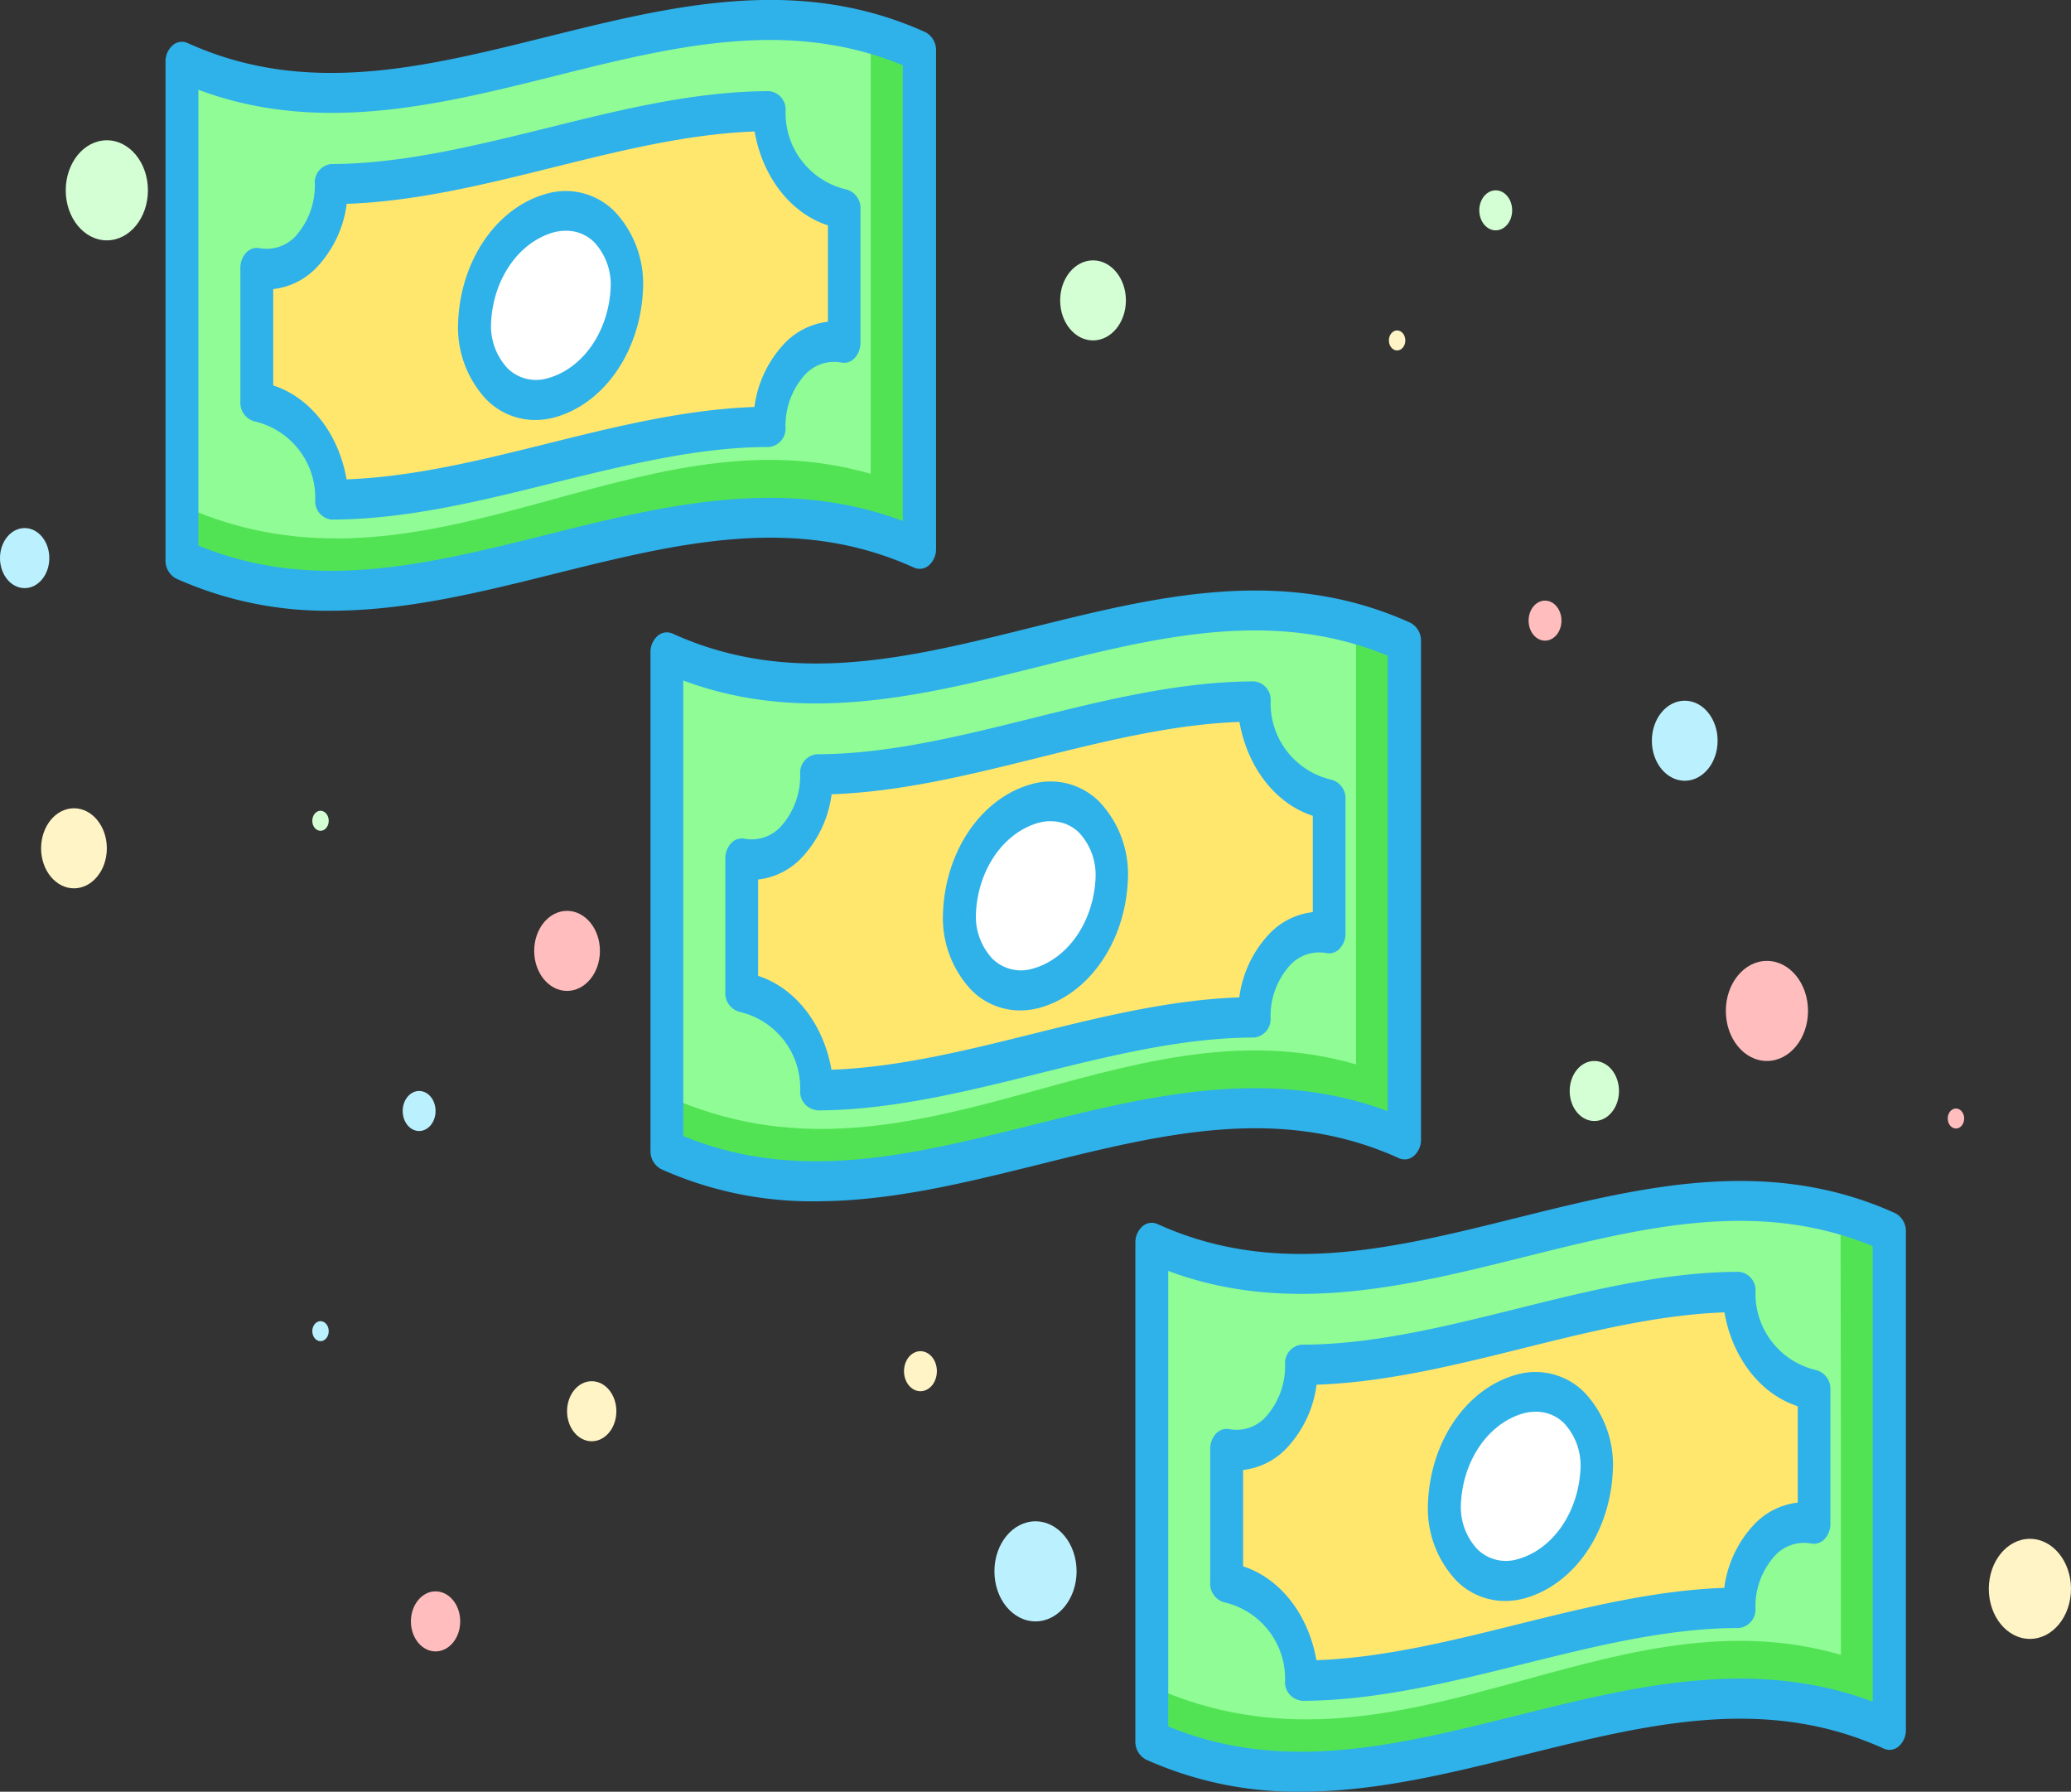 <svg xmlns="http://www.w3.org/2000/svg" viewBox="0 0 252 218">
  <rect x="0" y="0" width="252" height="218" fill="#333333" stroke="none"/>
  <defs>
    <style>
      .cls-1 {
        fill: #52e355;
      }

      .cls-2 {
        fill: #90fc95;
      }

      .cls-3 {
        fill: #2fb1ea;
      }

      .cls-4 {
        fill: #ffe76e;
      }

      .cls-5 {
        fill: #fff;
      }

      .cls-6 {
        fill: #d4ffd4;
      }

      .cls-7 {
        fill: #ffbdbd;
      }

      .cls-8 {
        fill: #bbf1ff;
      }

      .cls-9 {
        fill: #fff4c5;
      }
    </style>
  </defs>
  <g id="money" transform="translate(-2 -38.482)">
    <path id="Path_268" data-name="Path 268" class="cls-1" d="M113.85,104.831C83.95,91.267,54,119.722,24.14,106.158V45.571C54,59.135,83.95,30.68,113.85,44.244Z" transform="translate(0 0.434)"/>
    <path id="Path_269" data-name="Path 269" class="cls-2" d="M107.95,95.75C79.22,87.434,54,113.113,24.14,99.61V45.622C54,59.186,78.71,33.86,107.95,41.823Z" transform="translate(0 0.382)"/>
    <path id="Path_270" data-name="Path 270" class="cls-3" d="M42.28,112.789a44.8,44.8,0,0,1-18.84-3.908,2.466,2.466,0,0,1-1.3-2.277V46a2.622,2.622,0,0,1,.861-2,1.7,1.7,0,0,1,1.839-.279c14.42,6.538,28.67,2.983,43.76-.767s30.47-7.586,46-.56a2.466,2.466,0,0,1,1.3,2.277v60.587a2.622,2.622,0,0,1-.861,2,1.7,1.7,0,0,1-1.839.279c-14.42-6.538-28.67-2.983-43.76.767C60.5,110.537,51.43,112.789,42.28,112.789Zm-16.14-7.927c14,5.759,27.82,2.313,42.46-1.339,14.1-3.531,28.66-7.123,43.25-1.656V46.418c-14-5.759-27.82-2.313-42.46,1.339-14.1,3.531-28.66,7.111-43.25,1.644Z" transform="translate(0 0)"/>
    <path id="Path_271" data-name="Path 271" class="cls-4" d="M104.74,61.525V77.743c-5-.986-9.11,4.152-9.11,10.252-17.76,0-35.51,8.84-53.27,8.864,0-6.161-4.08-10.958-9.11-11.945V68.7c5,.986,9.11-4.152,9.11-10.252,17.76,0,35.51-8.84,53.27-8.864C95.63,55.741,99.71,60.538,104.74,61.525Z" transform="translate(0 2.415)"/>
    <path id="Path_272" data-name="Path 272" class="cls-3" d="M42.36,99.727a2.25,2.25,0,0,1-2-2.435,9.535,9.535,0,0,0-7.43-9.534,2.35,2.35,0,0,1-1.68-2.435V69.129a2.691,2.691,0,0,1,.694-1.876,1.761,1.761,0,0,1,1.626-.559A4.809,4.809,0,0,0,38,65.2a9.248,9.248,0,0,0,2.31-6.307,2.25,2.25,0,0,1,2-2.435C51,56.442,60,54.177,68.59,52.071c8.83-2.2,18-4.469,27-4.481h0a2.25,2.25,0,0,1,2,2.435,9.535,9.535,0,0,0,7.43,9.534,2.35,2.35,0,0,1,1.68,2.435V78.176a2.691,2.691,0,0,1-.694,1.876,1.761,1.761,0,0,1-1.626.559,4.816,4.816,0,0,0-4.48,1.534,9.243,9.243,0,0,0-2.32,6.307,2.25,2.25,0,0,1-2,2.435C87,90.863,78,93.14,69.4,95.234c-8.83,2.2-18,4.469-27,4.481ZM35.25,83.4c4.506,1.45,7.957,5.868,8.92,11.421,8.1-.292,16.39-2.35,24.42-4.347,8.24-2.046,16.73-4.164,25.21-4.456A13.832,13.832,0,0,1,97.35,78.4a8.636,8.636,0,0,1,5.39-2.752V63.918c-4.506-1.45-7.957-5.868-8.92-11.421-8.1.292-16.39,2.35-24.42,4.347-8.24,2.046-16.73,4.164-25.21,4.456a13.832,13.832,0,0,1-3.55,7.622,8.636,8.636,0,0,1-5.39,2.752Z" transform="translate(0 1.982)"/>
    <path id="Path_273" data-name="Path 273" class="cls-5" d="M78.25,68.841C78.016,75.36,74.227,80.882,69,82.32c-5.11,1.291-9.26-2.825-9.26-9.059.235-6.523,4.029-12.045,9.26-13.479C74.11,58.492,78.25,62.607,78.25,68.841Z" transform="translate(0 4.583)"/>
    <path id="Path_274" data-name="Path 274" class="cls-3" d="M67.12,85.431a8.316,8.316,0,0,1-5.95-2.508,12.8,12.8,0,0,1-3.43-9.217c.235-7.669,4.7-14.176,10.85-15.829a8.379,8.379,0,0,1,8.23,2.216,12.8,12.8,0,0,1,3.43,9.217h0c-.235,7.669-4.7,14.176-10.85,15.829A9.291,9.291,0,0,1,67.12,85.431Zm3.74-23.025a5.9,5.9,0,0,0-1.45.183c-4.308,1.194-7.439,5.731-7.66,11.1a7.535,7.535,0,0,0,2,5.443,4.953,4.953,0,0,0,4.9,1.218c4.308-1.194,7.439-5.731,7.66-11.1h0a7.535,7.535,0,0,0-2-5.443,4.778,4.778,0,0,0-3.46-1.4Z" transform="translate(0 4.151)"/>
    <path id="Path_275" data-name="Path 275" class="cls-1" d="M172.86,163.83c-29.86-13.552-59.86,14.9-89.72,1.339V104.582c29.9,13.564,59.81-14.891,89.71-1.339Q172.86,133.536,172.86,163.83Z" transform="translate(0 13.273)"/>
    <path id="Path_276" data-name="Path 276" class="cls-2" d="M167,154.761c-28.78-8.328-54,17.363-83.86,3.848V104.633c29.86,13.552,54.57-11.774,83.86-3.8Z" transform="translate(0 13.221)"/>
    <path id="Path_277" data-name="Path 277" class="cls-3" d="M101.29,171.8a44.8,44.8,0,0,1-18.84-3.908,2.466,2.466,0,0,1-1.3-2.277v-60.6a2.622,2.622,0,0,1,.861-2,1.7,1.7,0,0,1,1.839-.279c14.42,6.538,28.67,2.983,43.76-.767s30.47-7.586,46-.56a2.466,2.466,0,0,1,1.3,2.277v60.587a2.622,2.622,0,0,1-.861,2,1.7,1.7,0,0,1-1.839.279c-14.42-6.538-28.67-2.983-43.76.767C119.51,169.535,110.43,171.8,101.29,171.8Zm-16.15-7.939c14,5.759,27.82,2.313,42.46-1.339,14.11-3.519,28.67-7.147,43.26-1.68V105.416c-14-5.759-27.82-2.313-42.46,1.339-14.11,3.519-28.67,7.135-43.26,1.68Z" transform="translate(0 12.84)"/>
    <path id="Path_278" data-name="Path 278" class="cls-4" d="M163.75,120.535v16.218c-5-.986-9.11,4.152-9.11,10.252-17.76,0-35.51,8.84-53.27,8.864,0-6.161-4.08-10.958-9.11-11.945V127.706c5,.986,9.11-4.152,9.11-10.252,17.76,0,35.51-8.84,53.27-8.864C154.63,114.739,158.71,119.536,163.75,120.535Z" transform="translate(0 15.255)"/>
    <path id="Path_279" data-name="Path 279" class="cls-3" d="M101.37,158.732a2.25,2.25,0,0,1-2-2.435,9.535,9.535,0,0,0-7.43-9.534,2.35,2.35,0,0,1-1.68-2.435V128.146a2.691,2.691,0,0,1,.694-1.876,1.761,1.761,0,0,1,1.626-.559,4.816,4.816,0,0,0,4.48-1.534,9.248,9.248,0,0,0,2.31-6.307,2.25,2.25,0,0,1,2-2.435c8.68,0,17.6-2.24,26.24-4.383,8.83-2.2,18-4.469,27-4.481h0a2.25,2.25,0,0,1,2,2.435,9.535,9.535,0,0,0,7.43,9.534,2.35,2.35,0,0,1,1.68,2.435v16.218a2.691,2.691,0,0,1-.694,1.876,1.761,1.761,0,0,1-1.626.559,4.816,4.816,0,0,0-4.48,1.534,9.243,9.243,0,0,0-2.32,6.307,2.25,2.25,0,0,1-2,2.435c-8.68,0-17.6,2.24-26.24,4.383-8.83,2.2-18,4.469-27,4.481ZM94.25,142.4c4.506,1.45,7.957,5.868,8.92,11.421,8.1-.292,16.39-2.35,24.42-4.347,8.24-2.046,16.73-4.164,25.21-4.456a13.832,13.832,0,0,1,3.55-7.622,8.636,8.636,0,0,1,5.39-2.752V122.922c-4.506-1.45-7.957-5.868-8.92-11.421-8.1.292-16.39,2.35-24.42,4.347-8.24,2.046-16.73,4.164-25.21,4.456a13.831,13.831,0,0,1-3.55,7.622,8.636,8.636,0,0,1-5.39,2.752Z" transform="translate(0 14.815)"/>
    <path id="Path_280" data-name="Path 280" class="cls-5" d="M137.26,127.841c-.23,6.527-4.025,12.056-9.26,13.491-5.11,1.291-9.26-2.825-9.26-9.059.23-6.527,4.025-12.056,9.26-13.491C133.11,117.492,137.26,121.607,137.26,127.841Z" transform="translate(0 17.421)"/>
    <path id="Path_281" data-name="Path 281" class="cls-3" d="M126.12,144.431a8.316,8.316,0,0,1-5.95-2.508,12.8,12.8,0,0,1-3.43-9.217c.235-7.669,4.7-14.176,10.85-15.829a8.379,8.379,0,0,1,8.23,2.216,12.8,12.8,0,0,1,3.43,9.217h0c-.235,7.669-4.7,14.176-10.85,15.829a9.291,9.291,0,0,1-2.28.292Zm3.74-23.025a5.9,5.9,0,0,0-1.45.183c-4.308,1.194-7.439,5.731-7.66,11.1a7.535,7.535,0,0,0,2,5.443,4.953,4.953,0,0,0,4.9,1.218c4.308-1.194,7.439-5.731,7.66-11.1h0a7.535,7.535,0,0,0-2-5.443,4.775,4.775,0,0,0-3.45-1.388Z" transform="translate(0 16.989)"/>
    <path id="Path_282" data-name="Path 282" class="cls-1" d="M231.86,222.842c-29.9-13.564-59.81,14.891-89.71,1.339v-60.6c29.9,13.564,59.81-14.891,89.71-1.339Q231.86,192.548,231.86,222.842Z" transform="translate(0 26.11)"/>
    <path id="Path_283" data-name="Path 283" class="cls-2" d="M226,213.761c-28.77-8.328-53.95,17.363-83.85,3.848V163.633c29.9,13.564,54.57-11.774,83.81-3.8C226,180.034,226,193.573,226,213.761Z" transform="translate(0 26.059)"/>
    <path id="Path_284" data-name="Path 284" class="cls-3" d="M160.29,230.8a44.8,44.8,0,0,1-18.84-3.908,2.466,2.466,0,0,1-1.3-2.277v-60.6a2.622,2.622,0,0,1,.861-2,1.7,1.7,0,0,1,1.839-.279c14.42,6.538,28.67,2.983,43.76-.767s30.47-7.586,46-.56a2.466,2.466,0,0,1,1.3,2.277v60.587a2.622,2.622,0,0,1-.861,2,1.7,1.7,0,0,1-1.839.279c-14.42-6.538-28.67-2.983-43.76.767C178.51,228.535,169.44,230.8,160.29,230.8Zm-16.14-7.939c14,5.759,27.82,2.313,42.46-1.339,14.11-3.519,28.67-7.147,43.26-1.68V164.416c-14-5.759-27.82-2.313-42.46,1.339-14.11,3.519-28.67,7.135-43.26,1.68Z" transform="translate(0 25.678)"/>
    <path id="Path_285" data-name="Path 285" class="cls-4" d="M222.75,179.535v16.218c-5-.986-9.11,4.152-9.11,10.252-17.76,0-35.51,8.84-53.27,8.864,0-6.161-4.08-10.958-9.11-11.945V186.706c5,.986,9.11-4.152,9.11-10.252,17.76,0,35.51-8.84,53.27-8.864C213.64,173.751,217.72,178.548,222.75,179.535Z" transform="translate(0 28.093)"/>
    <path id="Path_286" data-name="Path 286" class="cls-3" d="M160.37,217.744a2.25,2.25,0,0,1-2-2.435,9.535,9.535,0,0,0-7.43-9.534,2.35,2.35,0,0,1-1.68-2.435V187.146a2.691,2.691,0,0,1,.694-1.876,1.761,1.761,0,0,1,1.626-.559,4.816,4.816,0,0,0,4.48-1.534,9.248,9.248,0,0,0,2.31-6.307,2.25,2.25,0,0,1,2-2.435c8.68,0,17.6-2.24,26.24-4.383,8.83-2.2,18-4.469,27-4.481h0a2.25,2.25,0,0,1,2,2.435,9.535,9.535,0,0,0,7.43,9.534,2.35,2.35,0,0,1,1.68,2.435v16.218a2.691,2.691,0,0,1-.694,1.876,1.761,1.761,0,0,1-1.626.559,4.816,4.816,0,0,0-4.48,1.534,9.242,9.242,0,0,0-2.32,6.307,2.25,2.25,0,0,1-2,2.435c-8.68,0-17.6,2.24-26.24,4.383-8.83,2.2-18,4.469-27,4.481Zm-7.11-16.34c4.506,1.45,7.957,5.868,8.92,11.421,8.1-.292,16.39-2.35,24.42-4.347,8.24-2.046,16.73-4.164,25.21-4.456a13.832,13.832,0,0,1,3.55-7.622,8.636,8.636,0,0,1,5.39-2.752V181.922c-4.506-1.45-7.957-5.868-8.92-11.421-8.1.292-16.39,2.35-24.42,4.347-8.24,2.046-16.73,4.164-25.21,4.456a13.831,13.831,0,0,1-3.55,7.622,8.636,8.636,0,0,1-5.39,2.752Z" transform="translate(0 27.653)"/>
    <path id="Path_287" data-name="Path 287" class="cls-5" d="M196.26,186.852c-.235,6.523-4.029,12.045-9.26,13.479-5.11,1.291-9.26-2.825-9.26-9.059.235-6.523,4.029-12.045,9.26-13.479C192.12,176.49,196.26,180.618,196.26,186.852Z" transform="translate(0 30.261)"/>
    <path id="Path_288" data-name="Path 288" class="cls-3" d="M185.13,203.441a8.316,8.316,0,0,1-5.95-2.508,12.8,12.8,0,0,1-3.43-9.217c.235-7.669,4.7-14.176,10.85-15.829a8.379,8.379,0,0,1,8.23,2.216,12.8,12.8,0,0,1,3.43,9.217h0c-.235,7.669-4.7,14.176-10.85,15.829a9.291,9.291,0,0,1-2.28.292Zm3.74-23.025a5.9,5.9,0,0,0-1.45.183c-4.308,1.194-7.438,5.731-7.66,11.1a7.535,7.535,0,0,0,2,5.443,4.953,4.953,0,0,0,4.9,1.218c4.308-1.194,7.438-5.731,7.66-11.1h0a7.535,7.535,0,0,0-2-5.443,4.778,4.778,0,0,0-3.46-1.4Z" transform="translate(0 29.829)"/>
    <ellipse id="Ellipse_436" data-name="Ellipse 436" class="cls-6" cx="5" cy="6.088" rx="5" ry="6.088" transform="translate(10 55.55)"/>
    <ellipse id="Ellipse_437" data-name="Ellipse 437" class="cls-6" cx="4" cy="4.87" rx="4" ry="4.87" transform="translate(131 70.161)"/>
    <ellipse id="Ellipse_438" data-name="Ellipse 438" class="cls-6" cx="3" cy="3.653" rx="3" ry="3.653" transform="translate(193 167.569)"/>
    <ellipse id="Ellipse_439" data-name="Ellipse 439" class="cls-6" cx="2" cy="2.435" rx="2" ry="2.435" transform="translate(182 61.638)"/>
    <ellipse id="Ellipse_440" data-name="Ellipse 440" class="cls-6" cx="1" cy="1.218" rx="1" ry="1.218" transform="translate(40 137.129)"/>
    <ellipse id="Ellipse_441" data-name="Ellipse 441" class="cls-7" cx="5" cy="6.088" rx="5" ry="6.088" transform="translate(212 155.393)"/>
    <ellipse id="Ellipse_442" data-name="Ellipse 442" class="cls-7" cx="4" cy="4.87" rx="4" ry="4.87" transform="translate(67 149.305)"/>
    <ellipse id="Ellipse_443" data-name="Ellipse 443" class="cls-7" cx="3" cy="3.653" rx="3" ry="3.653" transform="translate(52 232.101)"/>
    <ellipse id="Ellipse_444" data-name="Ellipse 444" class="cls-7" cx="2" cy="2.435" rx="2" ry="2.435" transform="translate(188 111.559)"/>
    <ellipse id="Ellipse_445" data-name="Ellipse 445" class="cls-7" cx="1" cy="1.218" rx="1" ry="1.218" transform="translate(239 173.352)"/>
    <ellipse id="Ellipse_446" data-name="Ellipse 446" class="cls-8" cx="5" cy="6.088" rx="5" ry="6.088" transform="translate(123 223.578)"/>
    <ellipse id="Ellipse_447" data-name="Ellipse 447" class="cls-8" cx="4" cy="4.87" rx="4" ry="4.87" transform="translate(203 123.735)"/>
    <ellipse id="Ellipse_448" data-name="Ellipse 448" class="cls-8" cx="3" cy="3.653" rx="3" ry="3.653" transform="translate(2 102.732)"/>
    <ellipse id="Ellipse_449" data-name="Ellipse 449" class="cls-8" cx="2" cy="2.435" rx="2" ry="2.435" transform="translate(51 171.221)"/>
    <ellipse id="Ellipse_450" data-name="Ellipse 450" class="cls-8" cx="1" cy="1.218" rx="1" ry="1.218" transform="translate(40 199.226)"/>
    <ellipse id="Ellipse_451" data-name="Ellipse 451" class="cls-9" cx="5" cy="6.088" rx="5" ry="6.088" transform="translate(244 225.709)"/>
    <ellipse id="Ellipse_452" data-name="Ellipse 452" class="cls-9" cx="4" cy="4.87" rx="4" ry="4.87" transform="translate(7 136.824)"/>
    <ellipse id="Ellipse_453" data-name="Ellipse 453" class="cls-9" cx="3" cy="3.653" rx="3" ry="3.653" transform="translate(71 206.532)"/>
    <ellipse id="Ellipse_454" data-name="Ellipse 454" class="cls-9" cx="2" cy="2.435" rx="2" ry="2.435" transform="translate(112 202.879)"/>
    <ellipse id="Ellipse_455" data-name="Ellipse 455" class="cls-9" cx="1" cy="1.218" rx="1" ry="1.218" transform="translate(171 78.685)"/>
  </g>
</svg>
